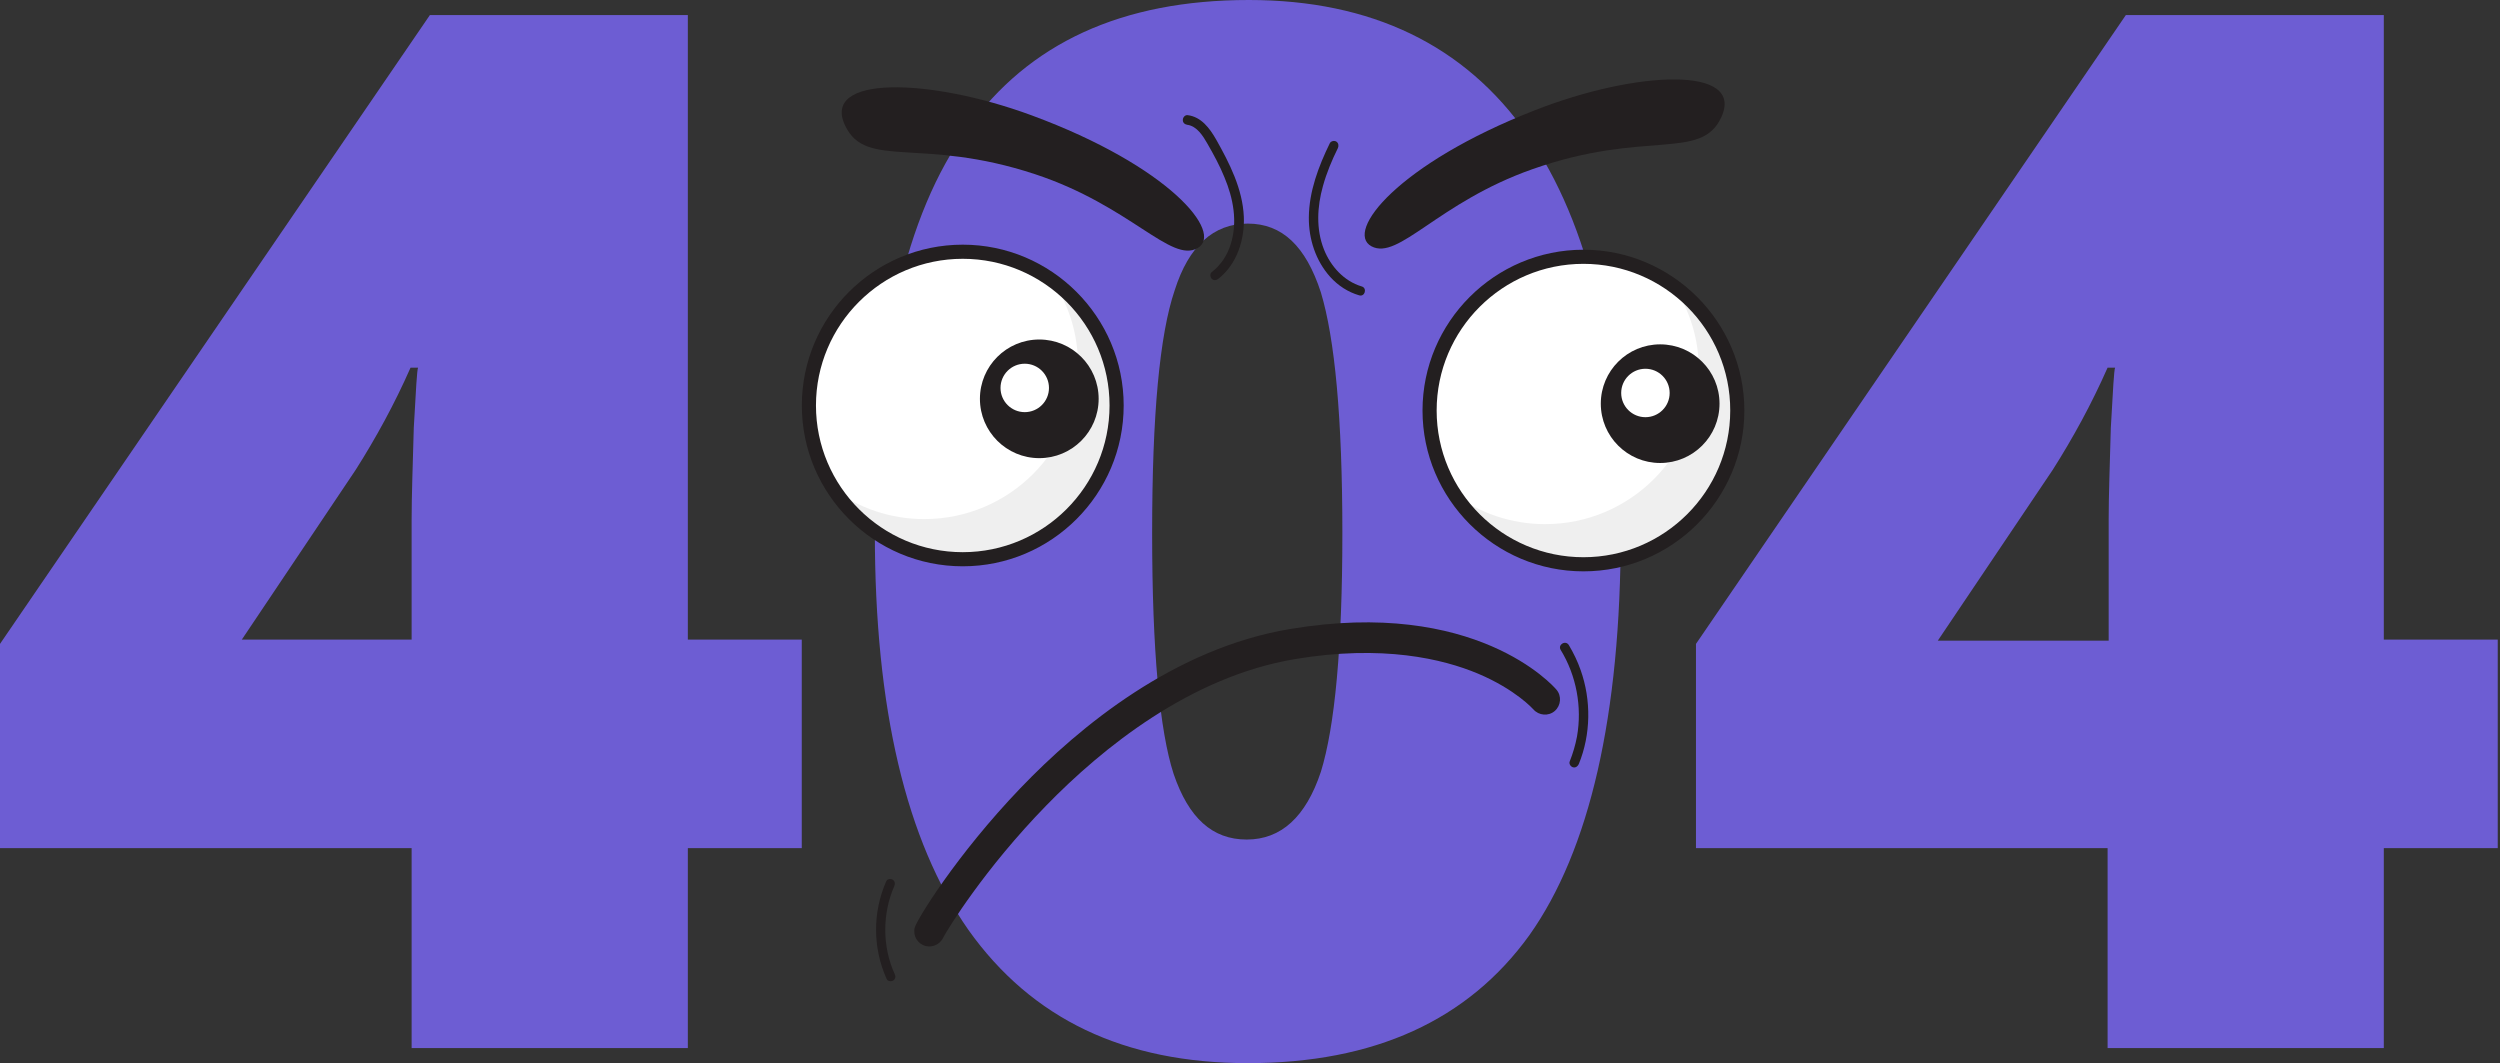 <svg width="689" height="293" viewBox="0 0 689 293" fill="none" xmlns="http://www.w3.org/2000/svg">
<rect x="0" y="0" width="689" height="293" fill="#333333" stroke="none"/>
<g clip-path="url(#clip0_4122_104442)">
<path d="M220.967 233.748H189.569V288.852H113.445V233.748H0V177.459L118.481 4.148H189.569V176.274H220.967V233.748ZM113.445 176.274V143.093C113.445 136.872 113.742 128.576 114.038 117.911C114.63 107.246 114.926 101.913 115.223 101.321H113.149C108.706 111.393 103.671 120.577 98.043 129.465L66.645 176.274H113.445Z" fill="#6D5DD3"/>
<path d="M446.674 146.944C446.674 197.308 438.084 234.341 421.496 257.745C404.613 281.15 378.843 293 343.891 293C309.828 293 284.355 280.853 266.879 256.264C249.699 231.674 241.109 195.235 241.109 146.944C241.109 96.284 249.403 59.252 266.583 35.551C283.466 11.85 309.236 0 344.188 0C377.955 0 403.724 12.443 420.904 37.032C438.084 61.622 446.674 98.062 446.674 146.944ZM317.529 146.944C317.529 179.237 319.603 201.456 323.454 213.306C327.6 225.453 334.117 231.378 343.595 231.378C353.074 231.378 359.886 225.157 364.033 212.714C367.884 200.271 369.957 178.348 369.957 146.944C369.957 115.245 367.884 93.322 364.033 80.582C359.886 67.843 353.37 61.622 343.891 61.622C334.413 61.622 327.6 67.843 323.75 79.99C319.603 92.136 317.529 114.356 317.529 146.944Z" fill="#6D5DD3"/>
<path d="M688.375 233.748H656.977V288.852H580.854V233.748H467.408V177.459L585.889 4.148H656.977V176.274H688.375V233.748ZM581.15 176.274V143.093C581.15 136.872 581.446 128.576 581.742 117.911C582.335 107.246 582.631 101.913 582.927 101.321H580.854C576.411 111.393 571.375 120.577 565.747 129.465L534.054 176.57H581.15V176.274Z" fill="#6D5DD3"/>
</g>
<g clip-path="url(#clip1_4122_104442)">
<path d="M474.403 32.286C468.838 44.464 453.535 35.622 422.317 46.633C396.274 55.809 385.423 71.88 377.966 67.876C370.51 63.816 385.312 45.132 422.985 30.395C451.031 19.384 480.914 18.105 474.403 32.286Z" fill="#231F20"/>
<path d="M232.949 34.677C238.736 46.744 253.872 37.624 285.313 48.023C311.522 56.699 322.708 72.603 330.053 68.376C337.398 64.206 322.262 45.799 284.311 31.785C256.098 21.386 226.16 20.663 232.949 34.677Z" fill="#231F20"/>
<path d="M436.395 155.517C459.814 155.517 478.799 136.545 478.799 113.142C478.799 89.74 459.814 70.768 436.395 70.768C412.977 70.768 393.992 89.74 393.992 113.142C393.992 136.545 412.977 155.517 436.395 155.517Z" fill="white"/>
<path d="M461.38 78.942C465.721 85.616 468.225 93.512 468.225 102.076C468.225 125.488 449.249 144.451 425.822 144.451C416.473 144.451 407.847 141.392 400.836 136.276C408.404 147.899 421.481 155.517 436.395 155.517C459.822 155.517 478.798 136.554 478.798 113.143C478.742 99.073 471.897 86.617 461.38 78.942Z" fill="#EFEFEF"/>
<path d="M436.396 157.464C411.967 157.464 392.045 137.555 392.045 113.143C392.045 88.73 411.967 68.822 436.396 68.822C460.825 68.822 480.747 88.73 480.747 113.143C480.747 137.555 460.881 157.464 436.396 157.464ZM436.396 72.714C414.081 72.714 395.94 90.843 395.94 113.143C395.94 135.442 414.081 153.571 436.396 153.571C458.71 153.571 476.851 135.442 476.851 113.143C476.907 90.843 458.71 72.714 436.396 72.714Z" fill="#231F20"/>
<path d="M457.54 127.601C466.576 127.601 473.9 120.281 473.9 111.252C473.9 102.222 466.576 94.903 457.54 94.903C448.504 94.903 441.18 102.222 441.18 111.252C441.18 120.281 448.504 127.601 457.54 127.601Z" fill="#231F20"/>
<path d="M453.478 114.978C457.166 114.978 460.156 111.99 460.156 108.304C460.156 104.619 457.166 101.631 453.478 101.631C449.79 101.631 446.801 104.619 446.801 108.304C446.801 111.99 449.79 114.978 453.478 114.978Z" fill="white"/>
<path d="M265.335 154.127C288.753 154.127 307.738 135.155 307.738 111.752C307.738 88.349 288.753 69.377 265.335 69.377C241.916 69.377 222.932 88.349 222.932 111.752C222.932 135.155 241.916 154.127 265.335 154.127Z" fill="white"/>
<path d="M290.267 77.552C294.607 84.225 297.111 92.122 297.111 100.686C297.111 124.098 278.136 143.061 254.708 143.061C245.36 143.061 236.734 140.002 229.723 134.886C237.291 146.508 250.368 154.127 265.281 154.127C288.709 154.127 307.684 135.164 307.684 111.752C307.684 97.683 300.84 85.226 290.267 77.552Z" fill="#EFEFEF"/>
<path d="M265.335 156.073C240.906 156.073 220.984 136.221 220.984 111.752C220.984 87.284 240.906 67.431 265.335 67.431C289.764 67.431 309.686 87.34 309.686 111.752C309.686 136.165 289.82 156.073 265.335 156.073ZM265.335 71.324C243.021 71.324 224.88 89.453 224.88 111.752C224.88 134.052 243.021 152.181 265.335 152.181C287.65 152.181 305.791 134.052 305.791 111.752C305.791 89.453 287.65 71.324 265.335 71.324Z" fill="#231F20"/>
<path d="M286.427 126.266C295.462 126.266 302.787 118.947 302.787 109.917C302.787 100.888 295.462 93.568 286.427 93.568C277.391 93.568 270.066 100.888 270.066 109.917C270.066 118.947 277.391 126.266 286.427 126.266Z" fill="#231F20"/>
<path d="M282.42 113.587C286.108 113.587 289.098 110.6 289.098 106.914C289.098 103.229 286.108 100.241 282.42 100.241C278.732 100.241 275.742 103.229 275.742 106.914C275.742 110.6 278.732 113.587 282.42 113.587Z" fill="white"/>
<path d="M256.154 260.842C255.82 260.842 255.486 260.787 255.152 260.731C252.926 260.175 251.535 257.951 252.091 255.671C252.592 253.613 263.555 235.651 281.251 217.189C297.611 200.116 323.821 178.651 355.484 173.368C406.624 164.748 428.048 188.994 428.938 190.051C430.441 191.775 430.218 194.444 428.493 195.946C426.768 197.447 424.097 197.225 422.595 195.501C422.539 195.445 417.753 190.051 407.347 185.658C397.665 181.598 381.082 177.594 356.875 181.654C327.994 186.492 303.732 206.233 288.429 221.915C271.234 239.544 261.162 256.115 260.049 258.229C259.381 259.786 257.823 260.842 256.154 260.842Z" fill="#231F20"/>
<path d="M430.11 179.096C434.45 186.158 436.064 194.833 434.617 203.008C434.172 205.344 433.504 207.624 432.614 209.848C432.336 210.515 432.892 211.294 433.504 211.461C434.228 211.683 434.84 211.183 435.118 210.571C438.457 202.396 438.568 192.943 435.619 184.657C434.784 182.266 433.671 179.986 432.391 177.817C431.501 176.315 429.275 177.65 430.11 179.096Z" fill="#231F20"/>
<path d="M244.247 242.88C240.463 251.444 240.519 261.287 244.358 269.795C244.636 270.463 245.582 270.574 246.139 270.24C246.807 269.851 246.918 269.128 246.584 268.461C243.134 260.898 243.134 251.778 246.473 244.215C246.751 243.548 246.64 242.825 246.028 242.435C245.471 242.102 244.525 242.213 244.247 242.88Z" fill="#231F20"/>
<path d="M327.216 34.399C329.887 34.733 331.612 37.569 332.781 39.626C334.506 42.629 336.175 45.688 337.455 48.858C339.904 54.697 341.128 61.147 339.18 67.32C338.234 70.379 336.453 73.048 333.949 74.994C333.393 75.439 333.504 76.384 333.949 76.829C334.506 77.385 335.229 77.274 335.786 76.829C340.905 72.825 343.075 65.985 342.797 59.701C342.463 52.083 338.846 44.965 335.174 38.458C333.393 35.344 331.056 32.175 327.272 31.73C326.548 31.674 325.992 32.397 325.992 33.009C325.936 33.843 326.548 34.288 327.216 34.399Z" fill="#231F20"/>
<path d="M375.296 78.942C370.399 77.497 366.726 73.381 364.89 68.766C362.664 63.149 362.998 56.977 364.611 51.249C365.613 47.634 367.06 44.186 368.729 40.794C369.007 40.182 368.896 39.404 368.284 39.014C367.728 38.681 366.837 38.848 366.503 39.459C363.387 45.855 360.772 52.75 360.716 59.924C360.66 65.874 362.608 71.88 366.615 76.329C368.785 78.72 371.512 80.499 374.572 81.389C376.186 81.89 376.854 79.387 375.296 78.942Z" fill="#231F20"/>
</g>
<defs>
<clipPath id="clip0_4122_104442">
<rect width="688.373" height="293" fill="white"/>
</clipPath>
<clipPath id="clip1_4122_104442">
<rect width="259.817" height="248.52" fill="white" transform="translate(220.986 21.887)"/>
</clipPath>
</defs>
</svg>

